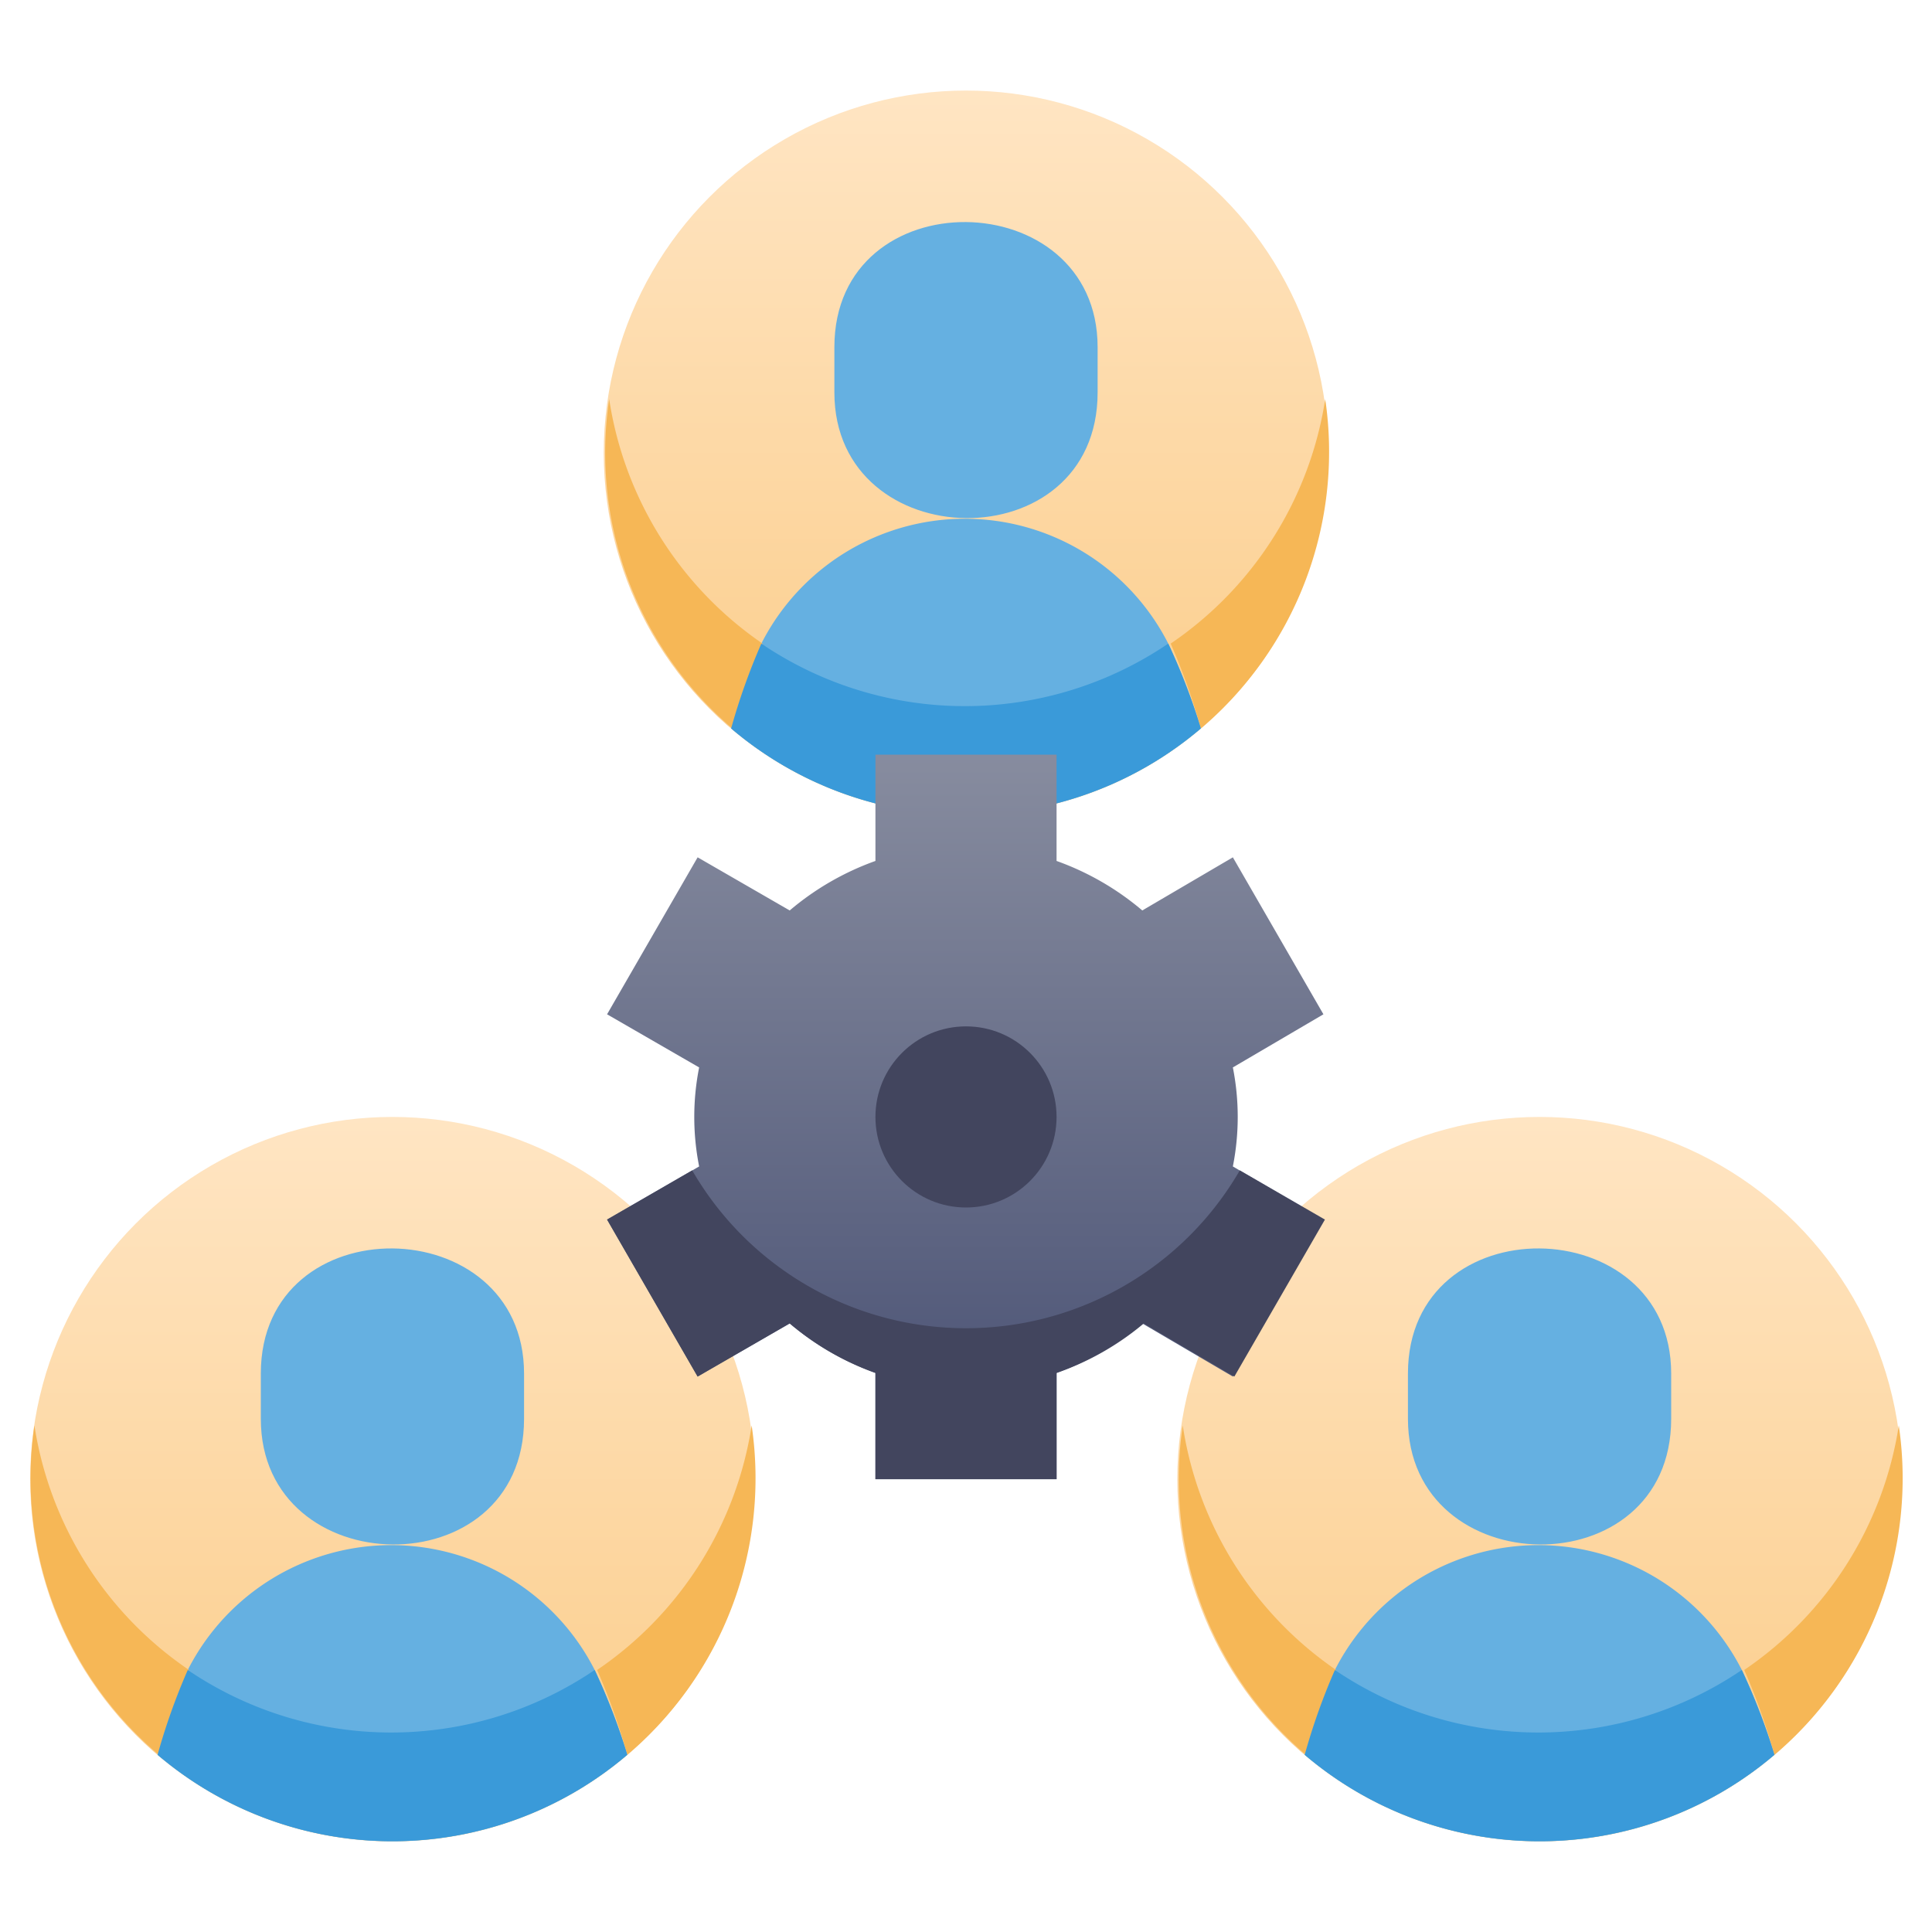 <svg xmlns="http://www.w3.org/2000/svg" xmlns:xlink="http://www.w3.org/1999/xlink" viewBox="0 0 64 64">
  <defs>
    <style>
      .cls-1 {
        fill: url(#linear-gradient);
      }

      .cls-2 {
        fill: url(#linear-gradient-2);
      }

      .cls-3 {
        fill: url(#linear-gradient-3);
      }

      .cls-4 {
        fill: #f6b756;
      }

      .cls-5 {
        fill: #3a9ad9;
      }

      .cls-6 {
        fill: url(#linear-gradient-4);
      }

      .cls-7 {
        fill: url(#linear-gradient-5);
      }

      .cls-8 {
        fill: url(#linear-gradient-6);
      }

      .cls-9 {
        fill: url(#linear-gradient-7);
      }

      .cls-10 {
        fill: url(#linear-gradient-8);
      }

      .cls-11 {
        fill: url(#linear-gradient-9);
      }

      .cls-12 {
        fill: url(#linear-gradient-10);
      }

      .cls-13 {
        fill: #42455e;
      }
    </style>
    <linearGradient id="linear-gradient" x1="32" y1="27" x2="32" y2="3" gradientUnits="userSpaceOnUse">
      <stop offset="0" stop-color="#fbcc88" />
      <stop offset="1" stop-color="#ffe5c3" />
    </linearGradient>
    <linearGradient id="linear-gradient-2" x1="32" y1="17.17" x2="32" y2="7.38" gradientUnits="userSpaceOnUse">
      <stop offset="0" stop-color="#65b0e1" />
      <stop offset="1" stop-color="#65b0e1" />
    </linearGradient>
    <linearGradient id="linear-gradient-3" x1="32" y1="26.99" x2="32" y2="17.19" xlink:href="#linear-gradient-2" />
    <linearGradient id="linear-gradient-4" x1="13" y1="61" x2="13" y2="37" xlink:href="#linear-gradient" />
    <linearGradient id="linear-gradient-5" x1="13" y1="51.17" x2="13" y2="41.38" xlink:href="#linear-gradient-2" />
    <linearGradient id="linear-gradient-6" x1="13" y1="60.99" x2="13" y2="51.19" xlink:href="#linear-gradient-2" />
    <linearGradient id="linear-gradient-7" x1="51" y1="61" x2="51" y2="37" xlink:href="#linear-gradient" />
    <linearGradient id="linear-gradient-8" x1="51" y1="51.17" x2="51" y2="41.38" xlink:href="#linear-gradient-2" />
    <linearGradient id="linear-gradient-9" x1="51" y1="60.99" x2="51" y2="51.19" xlink:href="#linear-gradient-2" />
    <linearGradient id="linear-gradient-10" x1="32" y1="49" x2="32" y2="25" gradientUnits="userSpaceOnUse">
      <stop offset="0" stop-color="#474f72" />
      <stop offset="1" stop-color="#878c9f" />
    </linearGradient>
  </defs>
  <g>
    <circle class="cls-1" cx="32" cy="15" r="12" />
    <path class="cls-2" d="M27.64,13v-1.5c0-5.6,8.72-5.45,8.72,0V13C36.36,18.63,27.64,18.47,27.64,13Z" />
    <path class="cls-3"
      d="M39.78,24.13a12,12,0,0,1-15.56,0,21.13,21.13,0,0,1,1-2.81,7.56,7.56,0,0,1,13.48,0A21.13,21.13,0,0,1,39.78,24.13Z" />
    <path class="cls-4" d="M25.26,21.32a21.13,21.13,0,0,0-1,2.81,12,12,0,0,1-4.08-10.91A12,12,0,0,0,25.26,21.32Z" />
    <path class="cls-4" d="M39.78,24.13a21.13,21.13,0,0,0-1-2.81,12,12,0,0,0,5.12-8.1A12,12,0,0,1,39.78,24.13Z" />
    <path class="cls-5"
      d="M39.78,24.13a12,12,0,0,1-15.56,0,21.13,21.13,0,0,1,1-2.81,12,12,0,0,0,13.48,0A21.13,21.13,0,0,1,39.78,24.13Z" />
    <circle class="cls-6" cx="13" cy="49" r="12" />
    <path class="cls-7" d="M8.64,47v-1.5c0-5.6,8.72-5.45,8.72,0V47C17.36,52.63,8.64,52.47,8.64,47Z" />
    <path class="cls-8"
      d="M20.78,58.13a12,12,0,0,1-15.56,0,21.13,21.13,0,0,1,1-2.81,7.56,7.56,0,0,1,13.48,0A21.13,21.13,0,0,1,20.78,58.13Z" />
    <path class="cls-4" d="M6.26,55.32a21.13,21.13,0,0,0-1,2.81A12,12,0,0,1,1.14,47.22,12,12,0,0,0,6.26,55.32Z" />
    <path class="cls-4" d="M20.78,58.13a21.13,21.13,0,0,0-1-2.81,12,12,0,0,0,5.12-8.1A12,12,0,0,1,20.78,58.13Z" />
    <path class="cls-5"
      d="M20.78,58.13a12,12,0,0,1-15.56,0,21.13,21.13,0,0,1,1-2.81,12,12,0,0,0,13.48,0A21.13,21.13,0,0,1,20.78,58.13Z" />
    <circle class="cls-9" cx="51" cy="49" r="12" />
    <path class="cls-10" d="M46.64,47v-1.5c0-5.6,8.72-5.45,8.72,0V47C55.36,52.63,46.64,52.47,46.64,47Z" />
    <path class="cls-11"
      d="M58.78,58.13a12,12,0,0,1-15.56,0,21.13,21.13,0,0,1,1-2.81,7.56,7.56,0,0,1,13.48,0A21.13,21.13,0,0,1,58.78,58.13Z" />
    <path class="cls-4" d="M44.26,55.32a21.13,21.13,0,0,0-1,2.81,12,12,0,0,1-4.08-10.91A12,12,0,0,0,44.26,55.32Z" />
    <path class="cls-4" d="M58.78,58.13a21.13,21.13,0,0,0-1-2.81,12,12,0,0,0,5.12-8.1A12,12,0,0,1,58.78,58.13Z" />
    <path class="cls-5"
      d="M58.78,58.13a12,12,0,0,1-15.56,0,21.13,21.13,0,0,1,1-2.81,12,12,0,0,0,13.48,0A21.13,21.13,0,0,1,58.78,58.13Z" />
    <path class="cls-12"
      d="M40.84,35.36l3-1.76-3-5.2-3,1.76A9.13,9.13,0,0,0,35,28.52V25H29v3.52a9.13,9.13,0,0,0-2.84,1.64L23.11,28.4l-3,5.2,3.05,1.76a8.42,8.42,0,0,0,0,3.28L20.11,40.4l3,5.2,3.05-1.76A9.13,9.13,0,0,0,29,45.48V49h6V45.48a9.13,9.13,0,0,0,2.84-1.64l3,1.76,3-5.2-3-1.76A8.42,8.42,0,0,0,40.84,35.36Z" />
    <path class="cls-13"
      d="M41.07,38.77l2.82,1.63-3,5.2-3-1.76A9.13,9.13,0,0,1,35,45.48V49H29V45.48a9.13,9.13,0,0,1-2.84-1.64L23.11,45.6l-3-5.2,2.82-1.63A10.48,10.48,0,0,0,41.07,38.77Z" />
    <circle class="cls-13" cx="32" cy="37" r="3" />
  </g>
</svg>